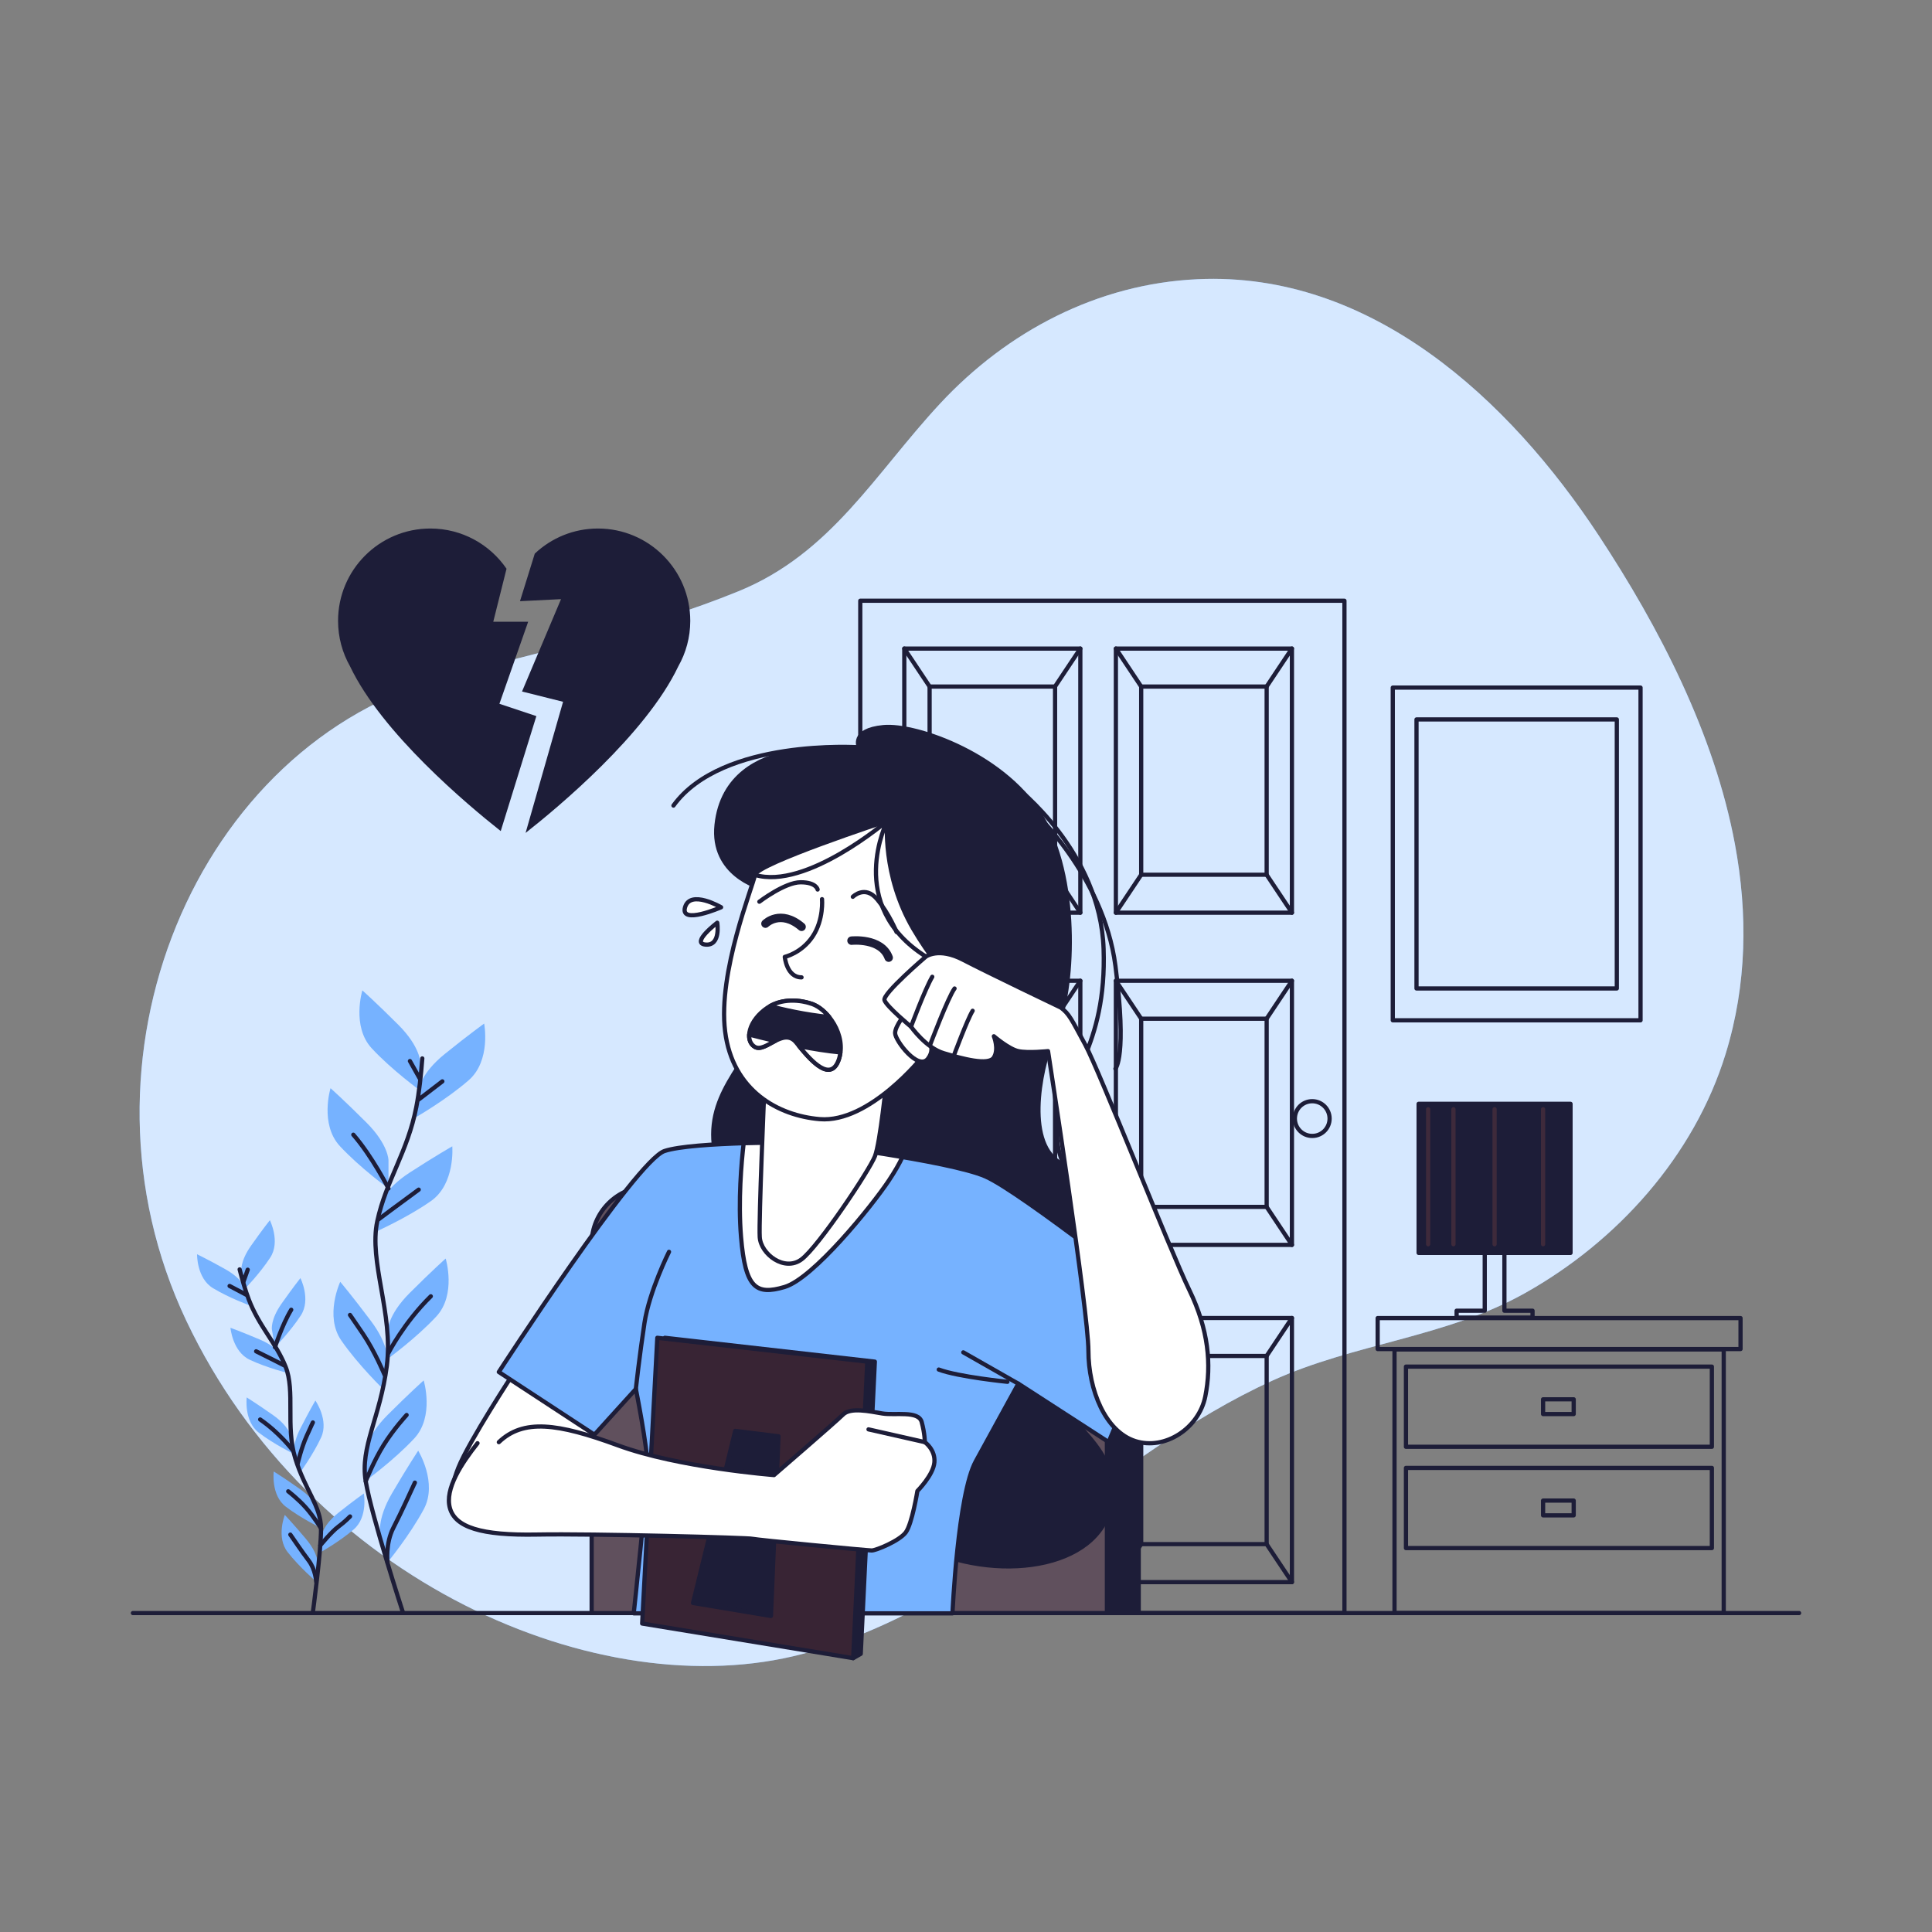 <?xml version="1.0" encoding="utf-8"?>
<!-- Generator: Adobe Illustrator 27.2.0, SVG Export Plug-In . SVG Version: 6.00 Build 0)  -->
<svg version="1.1" xmlns="http://www.w3.org/2000/svg" xmlns:xlink="http://www.w3.org/1999/xlink" x="0px" y="0px"
	 viewBox="0 0 500 500" style="enable-background:new 0 0 500 500;" xml:space="preserve">
<rect x="0" y="0" width="500" height="500" fill="#808080" stroke="none"/>
<g id="Background_Simple">
	<g>
		<path style="fill:#76B2FF;" d="M449,218.48c-5.32-28.59-19.6-56.13-35.26-79.91c-23.25-35.32-58.97-68.38-103.82-66.31
			c-25.86,1.19-49.25,13.46-66.7,32.27c-16.79,18.09-28.15,38.73-52.1,48.49c-24.22,9.88-50.3,15.4-75.51,22.08
			C50.8,192.29,16.25,274.33,48.2,341.77c31.95,67.44,106.98,100.18,159.59,86.24c47.27-12.53,78.64-51.2,121.51-70.71
			c21.26-9.68,44.81-11.14,65.34-22.63c23.87-13.36,43.79-35.44,51.95-61.92C452.15,254.69,452.33,236.38,449,218.48z"/>
		<path style="opacity:0.7;fill:#FFFFFF;" d="M449,218.48c-5.32-28.59-19.6-56.13-35.26-79.91
			c-23.25-35.32-58.97-68.38-103.82-66.31c-25.86,1.19-49.25,13.46-66.7,32.27c-16.79,18.09-28.15,38.73-52.1,48.49
			c-24.22,9.88-50.3,15.4-75.51,22.08C50.8,192.29,16.25,274.33,48.2,341.77c31.95,67.44,106.98,100.18,159.59,86.24
			c47.27-12.53,78.64-51.2,121.51-70.71c21.26-9.68,44.81-11.14,65.34-22.63c23.87-13.36,43.79-35.44,51.95-61.92
			C452.15,254.69,452.33,236.38,449,218.48z"/>
	</g>
</g>
<g id="Plants">
	<g>
		<g>
			<g>
				<path style="fill:#76B2FF;" d="M108.78,274.96c0,0,0-4.05-5.68-9.73c-5.68-5.68-9.32-8.92-9.32-8.92s-2.84,9.32,2.43,15
					c5.27,5.68,12.57,10.95,12.57,10.95V274.96z"/>
				<path style="fill:#76B2FF;" d="M100.54,300.27c0,0,0-4.05-5.68-9.73c-5.68-5.68-9.32-8.92-9.32-8.92s-2.84,9.32,2.43,15
					c5.27,5.68,12.57,10.95,12.57,10.95V300.27z"/>
				<path style="fill:#76B2FF;" d="M108.42,281.86c0,0,0.43-4.03,6.67-9.08c6.24-5.04,10.21-7.88,10.21-7.88s1.84,9.57-4,14.66
					c-5.84,5.09-13.65,9.56-13.65,9.56L108.42,281.86z"/>
				<path style="fill:#76B2FF;" d="M98.47,311.76c0,0,0.85-3.96,7.59-8.32c6.74-4.36,10.99-6.77,10.99-6.77s0.82,9.71-5.52,14.16
					c-6.34,4.45-14.58,8.07-14.58,8.07L98.47,311.76z"/>
				<path style="fill:#76B2FF;" d="M100.34,344.36c0,0,0-4.05,5.68-9.73c5.68-5.68,9.32-8.92,9.32-8.92s2.84,9.32-2.43,15
					c-5.27,5.68-12.57,10.95-12.57,10.95V344.36z"/>
				<path style="fill:#76B2FF;" d="M100.25,352.32c0,0,0.58-4.01-4.24-10.44c-4.81-6.42-7.96-10.15-7.96-10.15
					s-4.13,8.83,0.28,15.19c4.41,6.37,10.88,12.62,10.88,12.62L100.25,352.32z"/>
				<path style="fill:#76B2FF;" d="M94.65,375.9c0,0,0-4.05,5.68-9.73c5.68-5.68,9.32-8.92,9.32-8.92s2.84,9.32-2.43,15
					c-5.27,5.68-12.57,10.95-12.57,10.95V375.9z"/>
				<path style="fill:#76B2FF;" d="M98.44,397.28c0,0-1.03-3.92,3.03-10.85c4.05-6.93,6.76-10.99,6.76-10.99s5.11,8.3,1.45,15.13
					c-3.66,6.83-9.39,13.77-9.39,13.77L98.44,397.28z"/>
			</g>
			
				<path style="fill:none;stroke:#1D1D38;stroke-width:1.092;stroke-linecap:round;stroke-linejoin:round;stroke-miterlimit:10;" d="
				M109.29,273.92c-0.33,4.33-0.82,8.82-1.55,12.59c-2.24,11.59-7.85,19.07-10.1,29.54c-2.24,10.47,4.2,23.96,2.47,37.41
				c-1.72,13.45-6.96,20.93-5.46,29.9c1.5,8.97,9.58,33.78,9.58,33.78"/>
			
				<line style="fill:none;stroke:#1D1D38;stroke-width:1.092;stroke-linecap:round;stroke-linejoin:round;stroke-miterlimit:10;" x1="108.36" y1="284.55" x2="114.48" y2="279.86"/>
			
				<line style="fill:none;stroke:#1D1D38;stroke-width:1.092;stroke-linecap:round;stroke-linejoin:round;stroke-miterlimit:10;" x1="108.65" y1="279.15" x2="106.09" y2="274.6"/>
			
				<path style="fill:none;stroke:#1D1D38;stroke-width:1.092;stroke-linecap:round;stroke-linejoin:round;stroke-miterlimit:10;" d="
				M97.98,315.56c0,0,5.12-3.84,10.38-7.68"/>
			
				<path style="fill:none;stroke:#1D1D38;stroke-width:1.092;stroke-linecap:round;stroke-linejoin:round;stroke-miterlimit:10;" d="
				M100.54,307.57c0,0-4.27-8.37-9.1-13.91"/>
			
				<path style="fill:none;stroke:#1D1D38;stroke-width:1.092;stroke-linecap:round;stroke-linejoin:round;stroke-miterlimit:10;" d="
				M100.54,350.13c0,0,3.98-7.82,10.95-14.65"/>
			
				<path style="fill:none;stroke:#1D1D38;stroke-width:1.092;stroke-linecap:round;stroke-linejoin:round;stroke-miterlimit:10;" d="
				M99.54,355.82c0,0-2.56-6.12-5.55-10.53c-2.99-4.41-3.41-4.98-3.41-4.98"/>
			
				<path style="fill:none;stroke:#1D1D38;stroke-width:1.092;stroke-linecap:round;stroke-linejoin:round;stroke-miterlimit:10;" d="
				M94.65,383.35c0,0,2.05-5.2,4.61-9.33c2.56-4.13,5.97-7.82,5.97-7.82"/>
			
				<path style="fill:none;stroke:#1D1D38;stroke-width:1.092;stroke-linecap:round;stroke-linejoin:round;stroke-miterlimit:10;" d="
				M100.29,404.34c0,0-0.6-4.85,1.53-8.98c2.13-4.12,4.55-9.53,5.55-11.66"/>
		</g>
		<g>
			<g>
				<path style="fill:#76B2FF;" d="M62.46,329.12c0,0-0.44-2.54,2.5-6.72s4.88-6.61,4.88-6.61s2.79,5.54,0.1,9.67
					c-2.69,4.13-6.69,8.23-6.69,8.23L62.46,329.12z"/>
				<path style="fill:#76B2FF;" d="M70.37,344.1c0,0-0.44-2.54,2.5-6.72c2.94-4.18,4.88-6.61,4.88-6.61s2.79,5.54,0.1,9.67
					c-2.69,4.13-6.69,8.23-6.69,8.23L70.37,344.1z"/>
				<path style="fill:#76B2FF;" d="M63.43,333.41c0,0-0.71-2.48-5.17-4.97C53.8,325.95,51,324.6,51,324.6s-0.11,6.2,4.1,8.76
					c4.21,2.56,9.6,4.51,9.6,4.51L63.43,333.41z"/>
				<path style="fill:#76B2FF;" d="M72.92,351.08c0,0-0.96-2.39-5.66-4.4c-4.7-2-7.62-3.05-7.62-3.05s0.54,6.18,5,8.28
					c4.46,2.1,10.02,3.48,10.02,3.48L72.92,351.08z"/>
				<path style="fill:#76B2FF;" d="M75.29,371.72c0,0-0.44-2.54-4.62-5.49c-4.18-2.94-6.82-4.58-6.82-4.58s-0.77,6.16,3.15,9.14
					c3.92,2.99,9.07,5.5,9.07,5.5L75.29,371.72z"/>
				<path style="fill:#76B2FF;" d="M76.21,376.7c0,0-0.8-2.45,1.52-7.01c2.32-4.55,3.89-7.23,3.89-7.23s3.55,5.09,1.48,9.56
					c-2.07,4.47-5.46,9.1-5.46,9.1L76.21,376.7z"/>
				<path style="fill:#76B2FF;" d="M83.33,397.21c0,0,0.29-2.56,4.29-5.74c4-3.18,6.54-4.96,6.54-4.96s1.12,6.1-2.63,9.31
					c-3.74,3.21-8.74,6.01-8.74,6.01L83.33,397.21z"/>
				<path style="fill:#76B2FF;" d="M82.28,390.88c0,0-0.44-2.54-4.62-5.49c-4.18-2.94-6.82-4.58-6.82-4.58s-0.77,6.16,3.15,9.14
					c3.92,2.99,9.07,5.5,9.07,5.5L82.28,390.88z"/>
				<path style="fill:#76B2FF;" d="M82.22,404.7c0,0,0.22-2.57-3.08-6.48c-3.29-3.9-5.43-6.16-5.43-6.16s-2.3,5.76,0.74,9.64
					c3.04,3.88,7.38,7.62,7.38,7.62L82.22,404.7z"/>
			</g>
			
				<path style="fill:none;stroke:#1D1D38;stroke-width:1.092;stroke-linecap:round;stroke-linejoin:round;stroke-miterlimit:10;" d="
				M62.02,328.52c0.68,2.68,1.47,5.44,2.34,7.72c2.67,7.03,6.99,11.11,9.54,17.43c2.54,6.32-0.03,15.48,2.51,23.73
				c2.54,8.25,6.64,12.37,6.67,18.16c0.04,5.79-2.08,21.45-2.08,21.45"/>
			
				<line style="fill:none;stroke:#1D1D38;stroke-width:1.092;stroke-linecap:round;stroke-linejoin:round;stroke-miterlimit:10;" x1="63.76" y1="335.09" x2="59.42" y2="332.81"/>
			
				<line style="fill:none;stroke:#1D1D38;stroke-width:1.092;stroke-linecap:round;stroke-linejoin:round;stroke-miterlimit:10;" x1="63" y1="331.73" x2="64.11" y2="328.6"/>
			
				<path style="fill:none;stroke:#1D1D38;stroke-width:1.092;stroke-linecap:round;stroke-linejoin:round;stroke-miterlimit:10;" d="
				M73.64,353.41c0,0-3.63-1.85-7.35-3.69"/>
			
				<path style="fill:none;stroke:#1D1D38;stroke-width:1.092;stroke-linecap:round;stroke-linejoin:round;stroke-miterlimit:10;" d="
				M71.17,348.67c0,0,1.77-5.71,4.2-9.71"/>
			
				<path style="fill:none;stroke:#1D1D38;stroke-width:1.092;stroke-linecap:round;stroke-linejoin:round;stroke-miterlimit:10;" d="
				M75.79,375.36c0,0-3.35-4.47-8.46-8"/>
			
				<path style="fill:none;stroke:#1D1D38;stroke-width:1.092;stroke-linecap:round;stroke-linejoin:round;stroke-miterlimit:10;" d="
				M77.03,378.82c0,0,0.94-4.11,2.34-7.2c1.39-3.09,1.6-3.49,1.6-3.49"/>
			
				<path style="fill:none;stroke:#1D1D38;stroke-width:1.092;stroke-linecap:round;stroke-linejoin:round;stroke-miterlimit:10;" d="
				M82.89,399.95c0,0,2.88-3.53,4.67-4.85c1.79-1.32,3.03-2.64,3.03-2.64"/>
			
				<path style="fill:none;stroke:#1D1D38;stroke-width:1.092;stroke-linecap:round;stroke-linejoin:round;stroke-miterlimit:10;" d="
				M83.09,395.56c0,0-1.85-3.04-3.9-5.35c-2.05-2.31-4.6-4.26-4.6-4.26"/>
			
				<path style="fill:none;stroke:#1D1D38;stroke-width:1.092;stroke-linecap:round;stroke-linejoin:round;stroke-miterlimit:10;" d="
				M81.83,409.33c0,0-0.15-3.11-1.94-5.46c-1.79-2.36-3.89-5.48-4.75-6.71"/>
		</g>
	</g>
</g>
<g id="Lamp">
	<g>
		
			<rect x="356.54" y="341.12" style="fill:none;stroke:#1D1D38;stroke-width:1.092;stroke-linecap:round;stroke-linejoin:round;stroke-miterlimit:10;" width="93.91" height="8.01"/>
		
			<rect x="360.9" y="349.23" style="fill:none;stroke:#1D1D38;stroke-width:1.092;stroke-linecap:round;stroke-linejoin:round;stroke-miterlimit:10;" width="85.2" height="68.23"/>
		<g>
			
				<rect x="363.86" y="353.68" style="fill:none;stroke:#1D1D38;stroke-width:1.092;stroke-linecap:round;stroke-linejoin:round;stroke-miterlimit:10;" width="79.17" height="20.75"/>
			
				<rect x="399.35" y="362.14" style="fill:none;stroke:#1D1D38;stroke-width:1.092;stroke-linecap:round;stroke-linejoin:round;stroke-miterlimit:10;" width="7.92" height="3.82"/>
		</g>
		<g>
			
				<rect x="363.86" y="379.89" style="fill:none;stroke:#1D1D38;stroke-width:1.092;stroke-linecap:round;stroke-linejoin:round;stroke-miterlimit:10;" width="79.17" height="20.75"/>
			
				<rect x="399.35" y="388.35" style="fill:none;stroke:#1D1D38;stroke-width:1.092;stroke-linecap:round;stroke-linejoin:round;stroke-miterlimit:10;" width="7.92" height="3.82"/>
		</g>
		<g>
			
				<rect x="367.14" y="285.67" style="fill:#1D1D38;stroke:#1D1D38;stroke-width:1.092;stroke-linecap:round;stroke-linejoin:round;stroke-miterlimit:10;" width="39.31" height="38.58"/>
			
				<polygon style="fill:none;stroke:#1D1D38;stroke-width:1.092;stroke-linecap:round;stroke-linejoin:round;stroke-miterlimit:10;" points="
				389.34,339.21 389.34,322.8 384.25,322.8 384.25,339.21 376.97,339.21 376.97,341 384.25,341 389.34,341 396.62,341 
				396.62,339.21 			"/>
			
				<line style="fill:none;stroke:#3E2A3B;stroke-width:1.092;stroke-linecap:round;stroke-linejoin:round;stroke-miterlimit:10;" x1="369.6" y1="287.07" x2="369.6" y2="322.01"/>
			
				<line style="fill:none;stroke:#3E2A3B;stroke-width:1.092;stroke-linecap:round;stroke-linejoin:round;stroke-miterlimit:10;" x1="376.15" y1="287.07" x2="376.15" y2="322.01"/>
			
				<line style="fill:none;stroke:#3E2A3B;stroke-width:1.092;stroke-linecap:round;stroke-linejoin:round;stroke-miterlimit:10;" x1="386.8" y1="287.07" x2="386.8" y2="322.01"/>
			
				<line style="fill:none;stroke:#3E2A3B;stroke-width:1.092;stroke-linecap:round;stroke-linejoin:round;stroke-miterlimit:10;" x1="399.35" y1="287.07" x2="399.35" y2="322.01"/>
		</g>
	</g>
</g>
<g id="Picture">
	<g>
		
			<rect x="360.45" y="177.95" style="fill:none;stroke:#1D1D38;stroke-width:1.092;stroke-linecap:round;stroke-linejoin:round;stroke-miterlimit:10;" width="64.12" height="86.1"/>
		
			<rect x="366.59" y="186.19" style="fill:none;stroke:#1D1D38;stroke-width:1.092;stroke-linecap:round;stroke-linejoin:round;stroke-miterlimit:10;" width="51.84" height="69.62"/>
	</g>
</g>
<g id="Door">
	<g>
		
			<rect x="222.64" y="155.47" style="fill:none;stroke:#1D1D38;stroke-width:1.092;stroke-linecap:round;stroke-linejoin:round;stroke-miterlimit:10;" width="125.3" height="261.99"/>
		<g>
			
				<rect x="234.03" y="167.85" style="fill:none;stroke:#1D1D38;stroke-width:1.092;stroke-linecap:round;stroke-linejoin:round;stroke-miterlimit:10;" width="45.56" height="68.35"/>
			
				<rect x="240.58" y="177.68" style="fill:none;stroke:#1D1D38;stroke-width:1.092;stroke-linecap:round;stroke-linejoin:round;stroke-miterlimit:10;" width="32.47" height="48.7"/>
			
				<line style="fill:none;stroke:#1D1D38;stroke-width:1.092;stroke-linecap:round;stroke-linejoin:round;stroke-miterlimit:10;" x1="240.58" y1="177.68" x2="234.03" y2="167.85"/>
			
				<line style="fill:none;stroke:#1D1D38;stroke-width:1.092;stroke-linecap:round;stroke-linejoin:round;stroke-miterlimit:10;" x1="273.04" y1="177.68" x2="279.59" y2="167.85"/>
			
				<line style="fill:none;stroke:#1D1D38;stroke-width:1.092;stroke-linecap:round;stroke-linejoin:round;stroke-miterlimit:10;" x1="273.04" y1="226.38" x2="279.59" y2="236.2"/>
			
				<line style="fill:none;stroke:#1D1D38;stroke-width:1.092;stroke-linecap:round;stroke-linejoin:round;stroke-miterlimit:10;" x1="240.58" y1="226.38" x2="234.03" y2="236.2"/>
		</g>
		<g>
			
				<rect x="288.79" y="167.85" style="fill:none;stroke:#1D1D38;stroke-width:1.092;stroke-linecap:round;stroke-linejoin:round;stroke-miterlimit:10;" width="45.56" height="68.35"/>
			
				<rect x="295.34" y="177.68" style="fill:none;stroke:#1D1D38;stroke-width:1.092;stroke-linecap:round;stroke-linejoin:round;stroke-miterlimit:10;" width="32.47" height="48.7"/>
			
				<line style="fill:none;stroke:#1D1D38;stroke-width:1.092;stroke-linecap:round;stroke-linejoin:round;stroke-miterlimit:10;" x1="295.34" y1="177.68" x2="288.79" y2="167.85"/>
			
				<line style="fill:none;stroke:#1D1D38;stroke-width:1.092;stroke-linecap:round;stroke-linejoin:round;stroke-miterlimit:10;" x1="327.8" y1="177.68" x2="334.35" y2="167.85"/>
			
				<line style="fill:none;stroke:#1D1D38;stroke-width:1.092;stroke-linecap:round;stroke-linejoin:round;stroke-miterlimit:10;" x1="327.8" y1="226.38" x2="334.35" y2="236.2"/>
			
				<line style="fill:none;stroke:#1D1D38;stroke-width:1.092;stroke-linecap:round;stroke-linejoin:round;stroke-miterlimit:10;" x1="295.34" y1="226.38" x2="288.79" y2="236.2"/>
		</g>
		<g>
			
				<rect x="234.03" y="253.82" style="fill:none;stroke:#1D1D38;stroke-width:1.092;stroke-linecap:round;stroke-linejoin:round;stroke-miterlimit:10;" width="45.56" height="68.35"/>
			
				<rect x="240.58" y="263.64" style="fill:none;stroke:#1D1D38;stroke-width:1.092;stroke-linecap:round;stroke-linejoin:round;stroke-miterlimit:10;" width="32.47" height="48.7"/>
			
				<line style="fill:none;stroke:#1D1D38;stroke-width:1.092;stroke-linecap:round;stroke-linejoin:round;stroke-miterlimit:10;" x1="240.58" y1="263.64" x2="234.03" y2="253.82"/>
			
				<line style="fill:none;stroke:#1D1D38;stroke-width:1.092;stroke-linecap:round;stroke-linejoin:round;stroke-miterlimit:10;" x1="273.04" y1="263.64" x2="279.59" y2="253.82"/>
			
				<line style="fill:none;stroke:#1D1D38;stroke-width:1.092;stroke-linecap:round;stroke-linejoin:round;stroke-miterlimit:10;" x1="273.04" y1="312.34" x2="279.59" y2="322.17"/>
			
				<line style="fill:none;stroke:#1D1D38;stroke-width:1.092;stroke-linecap:round;stroke-linejoin:round;stroke-miterlimit:10;" x1="240.58" y1="312.34" x2="234.03" y2="322.17"/>
		</g>
		<g>
			
				<rect x="288.79" y="253.82" style="fill:none;stroke:#1D1D38;stroke-width:1.092;stroke-linecap:round;stroke-linejoin:round;stroke-miterlimit:10;" width="45.56" height="68.35"/>
			
				<rect x="295.34" y="263.64" style="fill:none;stroke:#1D1D38;stroke-width:1.092;stroke-linecap:round;stroke-linejoin:round;stroke-miterlimit:10;" width="32.47" height="48.7"/>
			
				<line style="fill:none;stroke:#1D1D38;stroke-width:1.092;stroke-linecap:round;stroke-linejoin:round;stroke-miterlimit:10;" x1="295.34" y1="263.64" x2="288.79" y2="253.82"/>
			
				<line style="fill:none;stroke:#1D1D38;stroke-width:1.092;stroke-linecap:round;stroke-linejoin:round;stroke-miterlimit:10;" x1="327.8" y1="263.64" x2="334.35" y2="253.82"/>
			
				<line style="fill:none;stroke:#1D1D38;stroke-width:1.092;stroke-linecap:round;stroke-linejoin:round;stroke-miterlimit:10;" x1="327.8" y1="312.34" x2="334.35" y2="322.17"/>
			
				<line style="fill:none;stroke:#1D1D38;stroke-width:1.092;stroke-linecap:round;stroke-linejoin:round;stroke-miterlimit:10;" x1="295.34" y1="312.34" x2="288.79" y2="322.17"/>
		</g>
		<g>
			
				<rect x="234.03" y="341.1" style="fill:none;stroke:#1D1D38;stroke-width:1.092;stroke-linecap:round;stroke-linejoin:round;stroke-miterlimit:10;" width="45.56" height="68.35"/>
			
				<rect x="240.58" y="350.92" style="fill:none;stroke:#1D1D38;stroke-width:1.092;stroke-linecap:round;stroke-linejoin:round;stroke-miterlimit:10;" width="32.47" height="48.7"/>
			
				<line style="fill:none;stroke:#1D1D38;stroke-width:1.092;stroke-linecap:round;stroke-linejoin:round;stroke-miterlimit:10;" x1="240.58" y1="350.92" x2="234.03" y2="341.1"/>
			
				<line style="fill:none;stroke:#1D1D38;stroke-width:1.092;stroke-linecap:round;stroke-linejoin:round;stroke-miterlimit:10;" x1="273.04" y1="350.92" x2="279.59" y2="341.1"/>
			
				<line style="fill:none;stroke:#1D1D38;stroke-width:1.092;stroke-linecap:round;stroke-linejoin:round;stroke-miterlimit:10;" x1="273.04" y1="399.62" x2="279.59" y2="409.44"/>
			
				<line style="fill:none;stroke:#1D1D38;stroke-width:1.092;stroke-linecap:round;stroke-linejoin:round;stroke-miterlimit:10;" x1="240.58" y1="399.62" x2="234.03" y2="409.44"/>
		</g>
		<g>
			
				<rect x="288.79" y="341.1" style="fill:none;stroke:#1D1D38;stroke-width:1.092;stroke-linecap:round;stroke-linejoin:round;stroke-miterlimit:10;" width="45.56" height="68.35"/>
			
				<rect x="295.34" y="350.92" style="fill:none;stroke:#1D1D38;stroke-width:1.092;stroke-linecap:round;stroke-linejoin:round;stroke-miterlimit:10;" width="32.47" height="48.7"/>
			
				<line style="fill:none;stroke:#1D1D38;stroke-width:1.092;stroke-linecap:round;stroke-linejoin:round;stroke-miterlimit:10;" x1="295.34" y1="350.92" x2="288.79" y2="341.1"/>
			
				<line style="fill:none;stroke:#1D1D38;stroke-width:1.092;stroke-linecap:round;stroke-linejoin:round;stroke-miterlimit:10;" x1="327.8" y1="350.92" x2="334.35" y2="341.1"/>
			
				<line style="fill:none;stroke:#1D1D38;stroke-width:1.092;stroke-linecap:round;stroke-linejoin:round;stroke-miterlimit:10;" x1="327.8" y1="399.62" x2="334.35" y2="409.44"/>
			
				<line style="fill:none;stroke:#1D1D38;stroke-width:1.092;stroke-linecap:round;stroke-linejoin:round;stroke-miterlimit:10;" x1="295.34" y1="399.62" x2="288.79" y2="409.44"/>
		</g>
		<path style="fill:none;stroke:#1D1D38;stroke-width:1.092;stroke-linecap:round;stroke-linejoin:round;stroke-miterlimit:10;" d="
			M344.1,289.49c0-2.48-2.01-4.5-4.5-4.5c-2.48,0-4.49,2.01-4.49,4.5c0,2.48,2.01,4.49,4.49,4.49
			C342.09,293.99,344.1,291.97,344.1,289.49z"/>
	</g>
</g>
<g id="Character">
	
		<line style="fill:none;stroke:#1D1D38;stroke-width:1.092;stroke-linecap:round;stroke-linejoin:round;stroke-miterlimit:10;" x1="465.6" y1="417.46" x2="34.4" y2="417.46"/>
	<g>
		<g>
			<path style="fill:#1D1D38;stroke:#1D1D38;stroke-width:1.092;stroke-miterlimit:10;" d="M294.68,417.46H161.35V321.9
				c0-8.2,6.65-14.85,14.85-14.85h103.65c8.2,0,14.85,6.65,14.85,14.85V417.46z"/>
			<path style="fill:#60505D;stroke:#1D1D38;stroke-width:1.092;stroke-miterlimit:10;" d="M286.45,417.46H153.12V321.9
				c0-8.2,6.65-14.85,14.85-14.85h103.65c8.2,0,14.85,6.65,14.85,14.85V417.46z"/>
		</g>
		<g>
			
				<path style="fill:#1D1D38;stroke:#1D1D38;stroke-width:1.092;stroke-linecap:round;stroke-linejoin:round;stroke-miterlimit:10;" d="
				M196.72,229.69c0,0-12.65-3.3-11.27-16.22c1.37-12.92,11.27-17.32,18.7-18.7c7.42-1.37,18.15-1.37,18.15-1.37s-2.2-4.4,6.32-5.22
				c8.52-0.82,32.17,7.42,41.52,24.2c9.35,16.77,7.42,44.54,3.3,53.62c-4.12,9.07-7.97,27.77-0.27,34.1
				c7.7,6.32,22.27,13.2,20.07,30.8c-2.2,17.6-21.45,18.15-20.62,27.5c0.82,9.35,19.25,16.22,14.57,32.45
				c-4.67,16.22-32.17,18.7-50.87,8.25c-18.7-10.45-14.3-44.27-20.07-62.97c-5.77-18.7-27.77-21.72-31.07-37.12
				c-3.3-15.4,7.97-23.1,13.47-36.02C204.15,250.04,196.72,229.69,196.72,229.69z"/>
			
				<path style="fill:none;stroke:#1D1D38;stroke-width:1.092;stroke-linecap:round;stroke-linejoin:round;stroke-miterlimit:10;" d="
				M222.29,193.4c0,0-35.34-2.38-48,15.08"/>
			
				<path style="fill:none;stroke:#1D1D38;stroke-width:1.092;stroke-linecap:round;stroke-linejoin:round;stroke-miterlimit:10;" d="
				M262.91,203.68c0,0,21.83,16.59,22.7,41.91c0.87,25.32-10.04,34.05-11.79,45.4c-1.75,11.35,7.42,17.9,7.42,17.9"/>
			
				<path style="fill:none;stroke:#1D1D38;stroke-width:1.092;stroke-linecap:round;stroke-linejoin:round;stroke-miterlimit:10;" d="
				M266.84,209.35c0,0,18.77,17.03,21.83,40.6c3.06,23.57,0,26.63,0,26.63"/>
		</g>
		
			<path style="fill:#FFFFFF;stroke:#1D1D38;stroke-width:1.092;stroke-linecap:round;stroke-linejoin:round;stroke-miterlimit:10;" d="
			M132.93,355.35c0,0-11.55,17.6-14.3,24.47c-2.75,6.87-2.47,12.37,4.67,14.02c7.15,1.65,18.15-6.87,21.72-10.72
			c3.57-3.85,10.17-15.95,10.17-15.95L132.93,355.35z"/>
		<g>
			
				<path style="fill:#76B2FF;stroke:#1D1D38;stroke-width:1.092;stroke-linecap:round;stroke-linejoin:round;stroke-miterlimit:10;" d="
				M208,295.68c0,0-28.6-0.27-36.02,2.2c-7.42,2.47-42.89,57.19-42.89,57.19l24.75,16.22l10.72-11.82c0,0,3.02,15.12,3.02,20.07
				c0,4.95-3.57,37.99-3.57,37.99h82.49c0,0,1.37-30.85,6.05-39.37c4.67-8.52,11-20.07,11-20.07l23.37,15.12l14.57-35.2
				c0,0-37.12-29.42-46.47-33.55C245.67,300.36,208,295.68,208,295.68z"/>
			<g>
				
					<path style="fill:none;stroke:#1D1D38;stroke-width:1.092;stroke-linecap:round;stroke-linejoin:round;stroke-miterlimit:10;" d="
					M164.55,359.47c0,0,0.98-8.85,2.24-17.1c1.27-8.25,6.35-18.4,6.35-18.4"/>
				
					<line style="fill:none;stroke:#1D1D38;stroke-width:1.092;stroke-linecap:round;stroke-linejoin:round;stroke-miterlimit:10;" x1="263.54" y1="358.1" x2="249.3" y2="349.99"/>
				
					<path style="fill:none;stroke:#1D1D38;stroke-width:1.092;stroke-linecap:round;stroke-linejoin:round;stroke-miterlimit:10;" d="
					M260.72,357.61c0,0-12.69-1.27-17.77-3.17"/>
			</g>
		</g>
		<g>
			
				<polygon style="fill:#1D1D38;stroke:#1D1D38;stroke-width:1.092;stroke-linecap:round;stroke-linejoin:round;stroke-miterlimit:10;" points="
				172.07,346.22 220.8,429.13 222.76,428.01 226.41,352.39 			"/>
			
				<polygon style="fill:#382434;stroke:#1D1D38;stroke-width:1.092;stroke-linecap:round;stroke-linejoin:round;stroke-miterlimit:10;" points="
				170.11,346.22 166.19,420.17 220.8,429.13 224.45,352.39 			"/>
			
				<polygon style="fill:#1D1D38;stroke:#1D1D38;stroke-width:1.092;stroke-linecap:round;stroke-linejoin:round;stroke-miterlimit:10;" points="
				190.27,370.31 201.48,371.71 199.52,418.21 179.35,414.85 			"/>
		</g>
		
			<path style="fill:#FFFFFF;stroke:#1D1D38;stroke-width:1.092;stroke-linecap:round;stroke-linejoin:round;stroke-miterlimit:10;" d="
			M208,295.68c0,0-7.34-0.07-15.54,0.18c-0.58,4.96-1.46,14.9-0.68,24.29c1.1,13.2,3.85,15.12,11.27,12.92
			c7.42-2.2,22.55-20.9,26.95-27.5c1.61-2.42,2.78-4.46,3.54-6.13C220.94,297.29,208,295.68,208,295.68z"/>
		
			<path style="fill:#FFFFFF;stroke:#1D1D38;stroke-width:1.092;stroke-linecap:round;stroke-linejoin:round;stroke-miterlimit:10;" d="
			M197.82,281.66c0,0-1.47,34.11-1.2,38.5c0.27,4.4,6.42,9.06,10.82,5.76c4.4-3.3,17.63-23.13,19-26.71
			c1.37-3.57,2.99-19.76,2.99-19.76s-11.82,7.15-19.8,6.32C201.67,284.96,197.82,281.66,197.82,281.66z"/>
		
			<path style="fill:#FFFFFF;stroke:#1D1D38;stroke-width:1.092;stroke-linecap:round;stroke-linejoin:round;stroke-miterlimit:10;" d="
			M123.58,373.5c-4.12,5.22-8.52,11.82-7.15,16.77c1.37,4.95,7.97,7.15,22.55,6.87c14.57-0.27,54.99,0.82,55.82,1.1
			c0.82,0.27,29.7,3.02,30.8,3.02c1.1,0,7.15-2.47,8.8-4.67c1.65-2.2,3.02-10.72,3.02-10.72s4.12-4.12,4.4-7.42
			c0.28-3.3-2.47-5.22-2.47-5.22s0-2.2-0.82-5.22c-0.82-3.02-6.87-1.65-10.17-2.2c-3.3-0.55-8.25-1.65-10.17,0.27
			c-1.92,1.92-17.87,15.67-17.87,15.67s-24.75-1.92-40.42-7.7c-15.67-5.77-24.47-6.87-30.8-0.82"/>
		
			<line style="fill:none;stroke:#1D1D38;stroke-width:1.092;stroke-linecap:round;stroke-linejoin:round;stroke-miterlimit:10;" x1="239.34" y1="373.22" x2="224.77" y2="369.92"/>
		<g>
			
				<path style="fill:#FFFFFF;stroke:#1D1D38;stroke-width:1.092;stroke-linecap:round;stroke-linejoin:round;stroke-miterlimit:10;" d="
				M186.62,234.8c0,0-7.99-4.66-9.33,0C175.96,239.46,186.62,234.8,186.62,234.8z"/>
			
				<path style="fill:#FFFFFF;stroke:#1D1D38;stroke-width:1.092;stroke-linecap:round;stroke-linejoin:round;stroke-miterlimit:10;" d="
				M185.62,238.8c0,0-6.99,5.33-3,5.66S185.62,238.8,185.62,238.8z"/>
		</g>
		<g>
			
				<path style="fill:#FFFFFF;stroke:#1D1D38;stroke-width:1.092;stroke-linecap:round;stroke-linejoin:round;stroke-miterlimit:10;" d="
				M229.62,212.45c0,0-33.76,11.09-34.24,13.98c-0.48,2.89-9.64,25.08-7.72,40.51c1.93,15.43,13.84,21.79,24.46,22.69
				c12.92,1.1,26.67-16.22,26.67-16.22s7.14-2.75,11-4.67c3.86-1.93,4.34-7.23,4.34-7.23s-9.56-7.1-17.76-21.09
				C228.17,226.43,229.62,212.45,229.62,212.45z"/>
			<g>
				
					<path style="fill:none;stroke:#1D1D38;stroke-width:1.092;stroke-linecap:round;stroke-linejoin:round;stroke-miterlimit:10;" d="
					M212.74,232.7c0,0,0.48,5.3-2.41,9.64c-2.89,4.34-7.23,5.3-7.23,5.3s0.48,5.3,4.34,5.3"/>
				
					<path style="fill:none;stroke:#1D1D38;stroke-width:2.184;stroke-linecap:round;stroke-linejoin:round;stroke-miterlimit:10;" d="
					M198.1,239.04c0,0,3.85-3.85,9.35,0.82"/>
				
					<path style="fill:none;stroke:#1D1D38;stroke-width:2.184;stroke-linecap:round;stroke-linejoin:round;stroke-miterlimit:10;" d="
					M220.37,243.44c0,0,7.7-0.82,9.62,4.4"/>
				
					<path style="fill:#1D1D38;stroke:#1D1D38;stroke-width:1.092;stroke-linecap:round;stroke-linejoin:round;stroke-miterlimit:10;" d="
					M209.65,259.66c0,0-6.05-2.2-11,1.1c-4.95,3.3-6.05,8.52-3.3,10.17c2.75,1.65,7.42-5.22,10.72-1.1c3.3,4.12,8.8,10.72,11,4.4
					C219.27,267.91,214.05,260.76,209.65,259.66z"/>
				<g>
					
						<path style="fill:#FFFFFF;stroke:#1D1D38;stroke-width:1.092;stroke-linecap:round;stroke-linejoin:round;stroke-miterlimit:10;" d="
						M206.8,270.74c3.33,4.09,8.22,9.37,10.27,3.5c0.22-0.62,0.34-1.25,0.42-1.88C214.06,272.04,210.34,271.43,206.8,270.74z"/>
					
						<path style="fill:#FFFFFF;stroke:#1D1D38;stroke-width:1.092;stroke-linecap:round;stroke-linejoin:round;stroke-miterlimit:10;" d="
						M214.6,263.21c-1.46-1.81-3.27-3.13-4.96-3.55c0,0-5.55-2-10.36,0.72C202.46,261.23,208.25,262.58,214.6,263.21z"/>
					
						<path style="fill:#FFFFFF;stroke:#1D1D38;stroke-width:1.092;stroke-linecap:round;stroke-linejoin:round;stroke-miterlimit:10;" d="
						M193.89,267.74c-0.09,1.39,0.4,2.56,1.46,3.19c1.4,0.84,3.29-0.52,5.25-1.53C197.87,268.78,195.52,268.17,193.89,267.74z"/>
				</g>
				
					<path style="fill:none;stroke:#1D1D38;stroke-width:1.092;stroke-linecap:round;stroke-linejoin:round;stroke-miterlimit:10;" d="
					M211.6,230.21c0,0-0.31-1.88-4.4-1.88c-4.08,0-10.68,5.03-10.68,5.03"/>
				
					<path style="fill:none;stroke:#1D1D38;stroke-width:1.092;stroke-linecap:round;stroke-linejoin:round;stroke-miterlimit:10;" d="
					M220.71,232.09c0,0,3.14-3.14,6.28,0.63c3.14,3.77,5.03,8.48,5.03,8.48"/>
			</g>
			
				<path style="fill:none;stroke:#1D1D38;stroke-width:1.092;stroke-linecap:round;stroke-linejoin:round;stroke-miterlimit:10;" d="
				M239.62,247.56c-21.11-13.3-10-35.12-10-35.12s-21.01,17.97-34.24,13.98"/>
		</g>
		<g>
			
				<path style="fill:#FFFFFF;stroke:#1D1D38;stroke-width:1.092;stroke-linecap:round;stroke-linejoin:round;stroke-miterlimit:10;" d="
				M234.67,261.86c0,0-3.02,3.57-3.02,5.5c0,1.92,6.05,9.9,8.52,6.6c2.47-3.3-0.82-5.77-1.92-9.07
				C237.14,261.59,234.67,261.86,234.67,261.86z"/>
			
				<path style="fill:#FFFFFF;stroke:#1D1D38;stroke-width:1.092;stroke-linecap:round;stroke-linejoin:round;stroke-miterlimit:10;" d="
				M274.54,260.76c0,0-18.97-9.07-25.3-12.37c-6.32-3.3-9.62-0.82-9.62-0.82s-11.27,9.62-10.72,11.27c0.55,1.65,6.87,6.87,6.87,6.87
				s3.85,5.5,8.52,6.87c4.67,1.37,11.55,3.3,12.92,1.1c1.37-2.2,0-5.5,0-5.5s3.85,3.3,6.32,3.85c2.47,0.55,7.7,0,7.7,0
				s10.45,67.37,10.45,77.54c0,10.17,4.4,20.9,12.1,23.37c7.7,2.47,16.5-3.3,18.15-11.55c1.65-8.25,0.83-17.32-4.12-27.5
				c-4.95-10.17-23.37-56.92-26.95-63.52C277.29,263.79,276.74,262.41,274.54,260.76z"/>
			
				<path style="fill:none;stroke:#1D1D38;stroke-width:1.092;stroke-linecap:round;stroke-linejoin:round;stroke-miterlimit:10;" d="
				M246.77,273.41c0,0,3.57-9.62,4.95-11.82"/>
			
				<path style="fill:none;stroke:#1D1D38;stroke-width:1.092;stroke-linecap:round;stroke-linejoin:round;stroke-miterlimit:10;" d="
				M240.72,270.39c0,0,4.67-12.37,6.32-14.57"/>
			
				<path style="fill:none;stroke:#1D1D38;stroke-width:1.092;stroke-linecap:round;stroke-linejoin:round;stroke-miterlimit:10;" d="
				M235.77,265.71c0,0,3.57-9.62,5.5-12.92"/>
		</g>
	</g>
</g>
<g id="Heart">
	<g>
		<path style="fill:#1D1D38;" d="M138.81,185.33l-9.56-3.19l7.44-21.24h-9.03l3.43-13.71c-4.3-6.28-11.52-10.41-19.71-10.41
			c-13.2,0-23.89,10.7-23.89,23.89c0,4.28,1.13,8.3,3.1,11.77c8.19,17.23,30.37,35.83,39,42.64L138.81,185.33z"/>
		<path style="fill:#1D1D38;" d="M154.75,136.78c-6.33,0-12.08,2.47-16.35,6.5l-3.83,12.31l10.62-0.53l-10.09,23.9l10.62,2.66
			l-9.7,33.94c8.14-6.4,31.14-25.47,39.52-43.11c1.97-3.48,3.1-7.49,3.1-11.77C178.64,147.48,167.94,136.78,154.75,136.78z"/>
	</g>
</g>
</svg>
